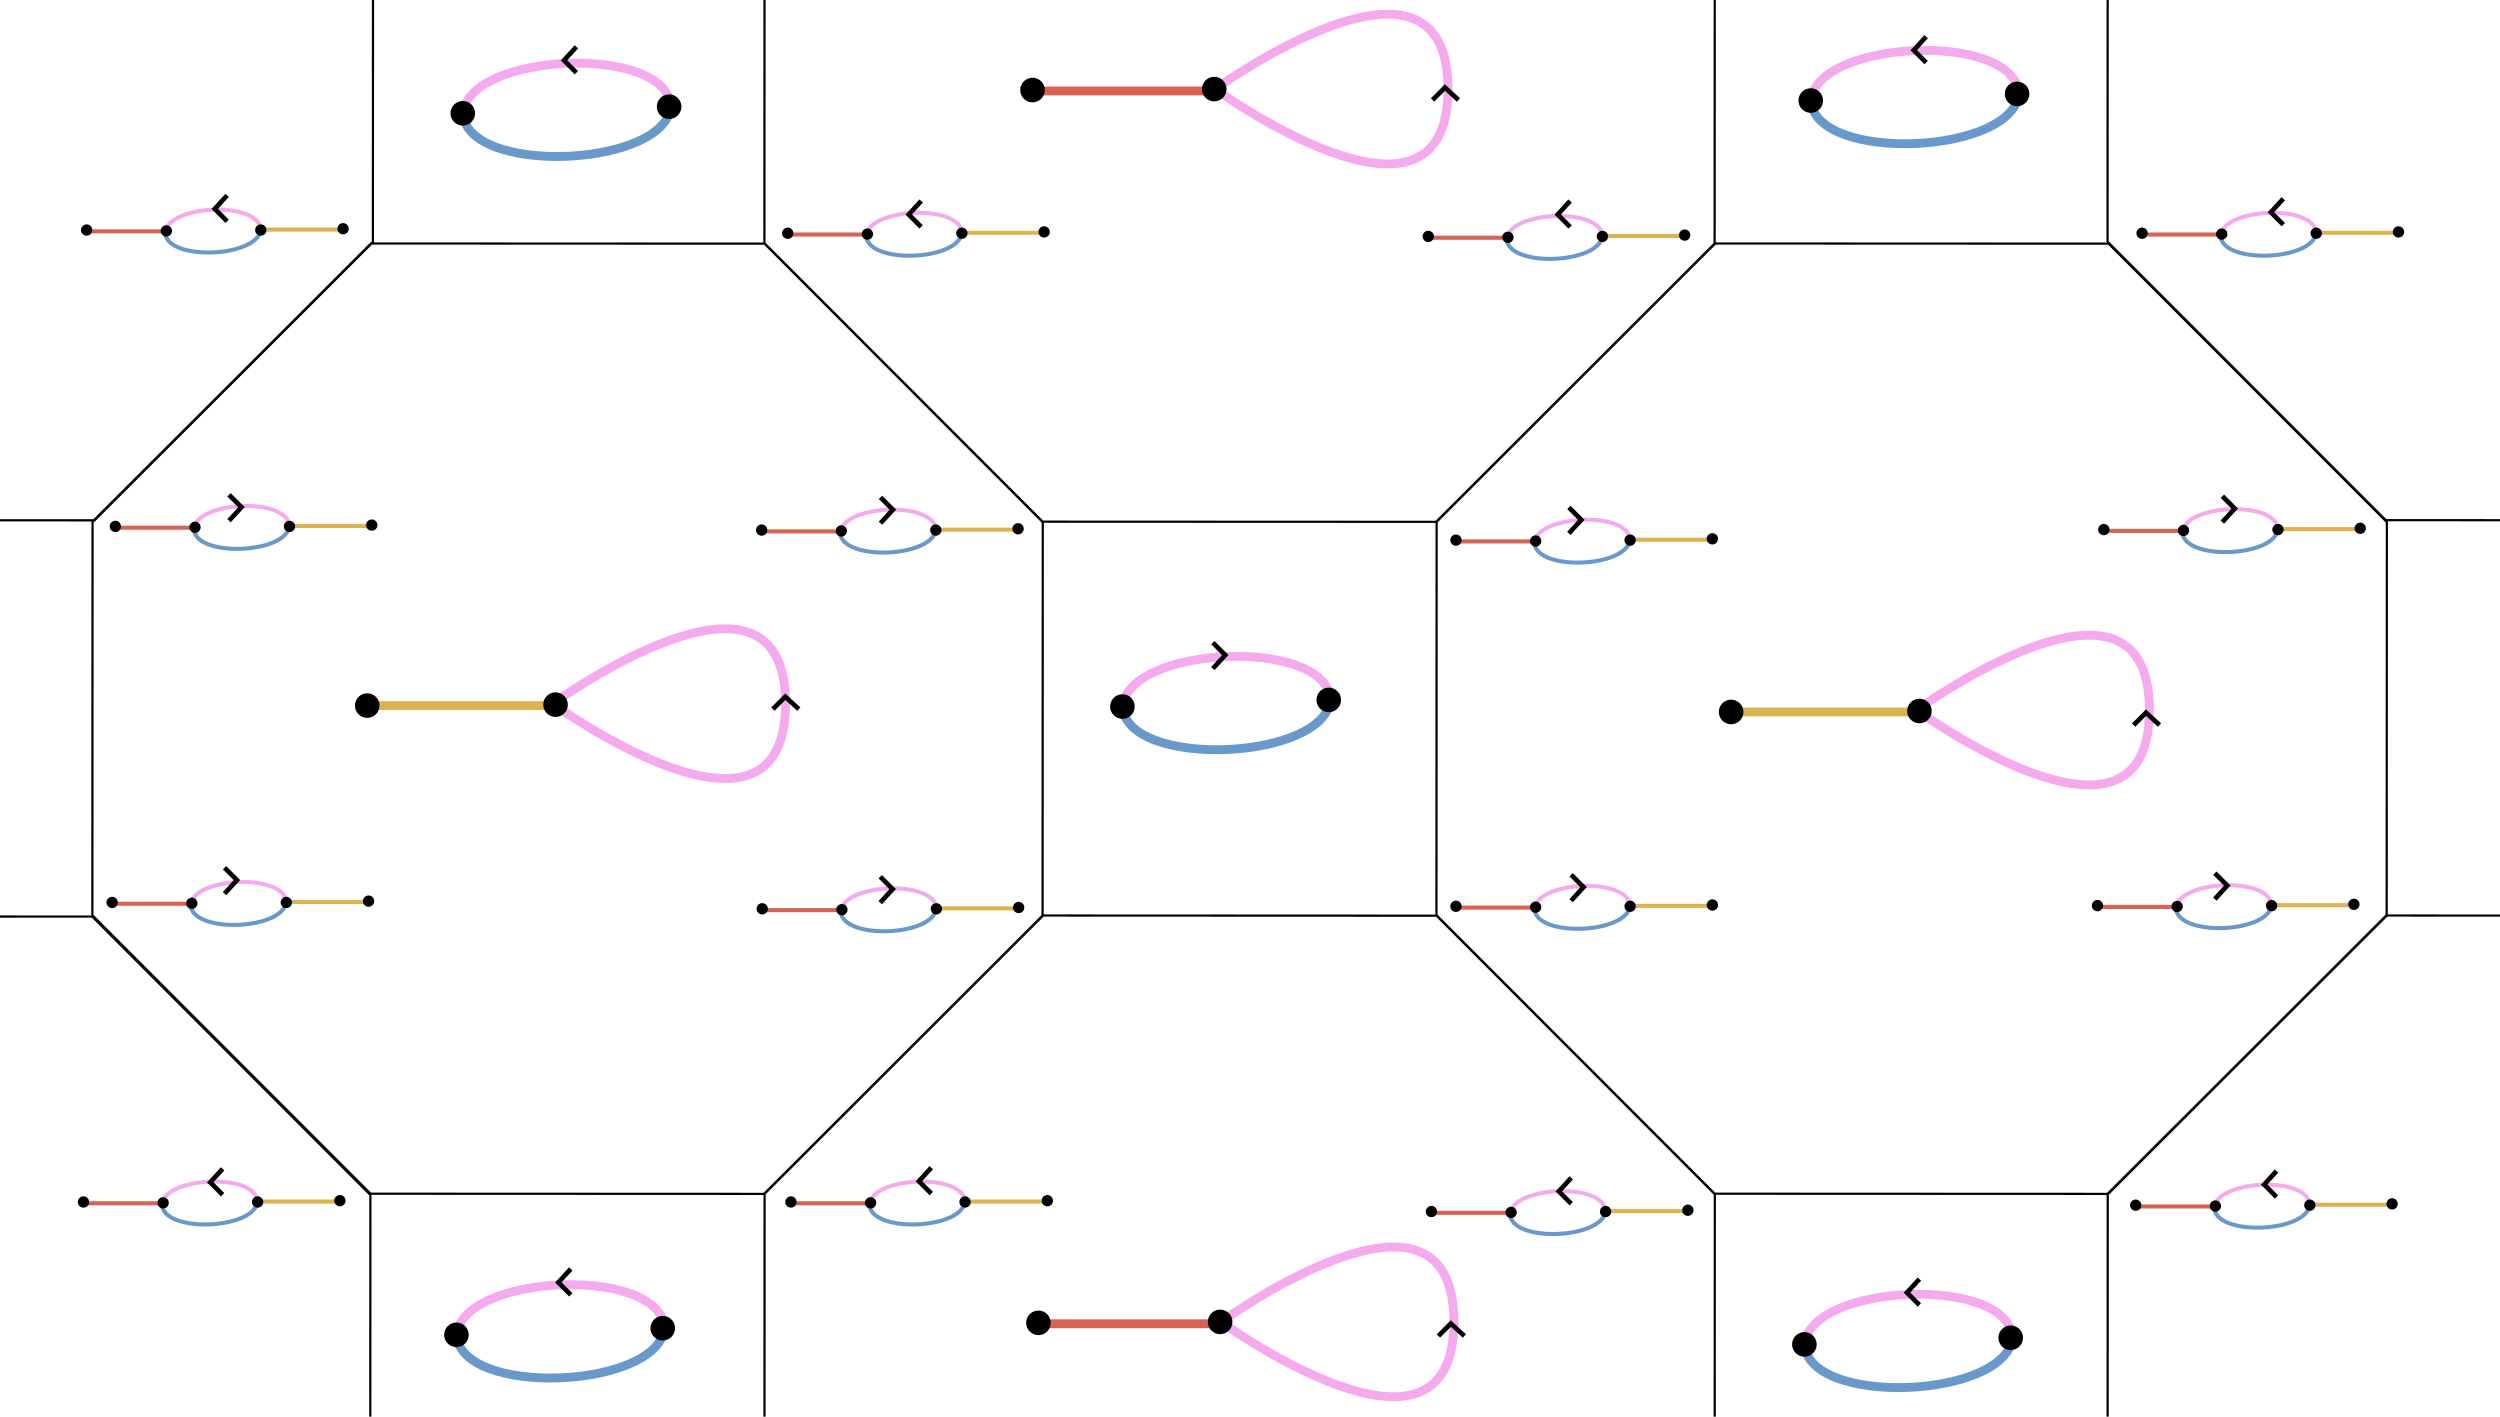 <?xml version="1.0" encoding="UTF-8" standalone="no"?>
<!-- Created with Inkscape (http://www.inkscape.org/) -->

<svg
   width="300mm"
   height="170mm"
   viewBox="0 0 300 170"
   version="1.1"
   id="svg1412"
   inkscape:version="1.2.1 (9c6d41e, 2022-07-14)"
   sodipodi:docname="cat0abz-main.svg"
   xmlns:inkscape="http://www.inkscape.org/namespaces/inkscape"
   xmlns:sodipodi="http://sodipodi.sourceforge.net/DTD/sodipodi-0.dtd"
   xmlns="http://www.w3.org/2000/svg"
   xmlns:svg="http://www.w3.org/2000/svg">
  <sodipodi:namedview
     id="namedview1414"
     pagecolor="#ffffff"
     bordercolor="#000000"
     borderopacity="0.25"
     inkscape:showpageshadow="2"
     inkscape:pageopacity="0.0"
     inkscape:pagecheckerboard="0"
     inkscape:deskcolor="#d1d1d1"
     inkscape:document-units="mm"
     showgrid="false"
     inkscape:zoom="0.97849025"
     inkscape:cx="816.0531"
     inkscape:cy="215.12734"
     inkscape:window-width="1512"
     inkscape:window-height="945"
     inkscape:window-x="222"
     inkscape:window-y="44"
     inkscape:window-maximized="0"
     inkscape:current-layer="layer1" />
  <defs
     id="defs1409" />
  <g
     inkscape:label="Layer 1"
     inkscape:groupmode="layer"
     id="layer1">
    <g
       id="g1492"
       transform="rotate(-90,97.903,95.218)">
      <path
         sodipodi:type="star"
         style="fill:none;stroke:#000000;stroke-width:0.265"
         id="path1468"
         inkscape:flatsided="true"
         sodipodi:sides="8"
         sodipodi:cx="41.132282"
         sodipodi:cy="57.973846"
         sodipodi:r1="61.71096"
         sodipodi:r2="57.013493"
         sodipodi:arg1="0.39317626"
         sodipodi:arg2="0.78587535"
         inkscape:rounded="0"
         inkscape:randomized="0"
         d="M 98.135,81.617 64.721,114.999 17.489,114.976 -15.892,81.562 -15.87,34.331 17.544,0.949 64.775,0.972 98.157,34.385 Z"
         transform="translate(65.747,7.449)" />
      <path
         sodipodi:type="star"
         style="fill:none;stroke:#000000;stroke-width:0.265"
         id="path1470"
         inkscape:flatsided="true"
         sodipodi:sides="8"
         sodipodi:cx="41.132282"
         sodipodi:cy="57.973846"
         sodipodi:r1="61.71096"
         sodipodi:r2="57.013493"
         sodipodi:arg1="0.39317626"
         sodipodi:arg2="0.78587535"
         inkscape:rounded="0"
         inkscape:randomized="0"
         d="M 98.135,81.617 64.721,114.999 17.489,114.976 -15.892,81.562 -15.87,34.331 17.544,0.949 64.775,0.972 98.157,34.385 Z"
         transform="translate(-14.898,88.094)" />
      <path
         sodipodi:type="star"
         style="fill:none;stroke:#000000;stroke-width:0.265"
         id="path1472"
         inkscape:flatsided="true"
         sodipodi:sides="8"
         sodipodi:cx="41.132282"
         sodipodi:cy="57.973846"
         sodipodi:r1="61.71096"
         sodipodi:r2="57.013493"
         sodipodi:arg1="0.39317626"
         sodipodi:arg2="0.78587535"
         inkscape:rounded="0"
         inkscape:randomized="0"
         d="M 98.135,81.617 64.721,114.999 17.489,114.976 -15.892,81.562 -15.87,34.331 17.544,0.949 64.775,0.972 98.157,34.385 Z"
         transform="translate(146.392,88.094)" />
      <path
         sodipodi:type="star"
         style="fill:none;stroke:#000000;stroke-width:0.265"
         id="path1474"
         inkscape:flatsided="true"
         sodipodi:sides="8"
         sodipodi:cx="41.132282"
         sodipodi:cy="57.973846"
         sodipodi:r1="61.71096"
         sodipodi:r2="57.013493"
         sodipodi:arg1="0.39317626"
         sodipodi:arg2="0.78587535"
         inkscape:rounded="0"
         inkscape:randomized="0"
         d="M 98.135,81.617 64.721,114.999 17.489,114.976 -15.892,81.562 -15.87,34.331 17.544,0.949 64.775,0.972 98.157,34.385 Z"
         transform="translate(65.747,168.74)" />
      <path
         sodipodi:type="star"
         style="fill:none;stroke:#000000;stroke-width:0.265"
         id="path1476"
         inkscape:flatsided="true"
         sodipodi:sides="8"
         sodipodi:cx="41.132282"
         sodipodi:cy="57.973846"
         sodipodi:r1="61.71096"
         sodipodi:r2="57.013493"
         sodipodi:arg1="0.39317626"
         sodipodi:arg2="0.78587535"
         inkscape:rounded="0"
         inkscape:randomized="0"
         d="M 98.135,81.617 64.721,114.999 17.489,114.976 -15.892,81.562 -15.87,34.331 17.544,0.949 64.775,0.972 98.157,34.385 Z"
         transform="translate(-14.898,249.271)" />
      <path
         sodipodi:type="star"
         style="fill:none;stroke:#000000;stroke-width:0.265"
         id="path1478"
         inkscape:flatsided="true"
         sodipodi:sides="8"
         sodipodi:cx="41.132282"
         sodipodi:cy="57.973846"
         sodipodi:r1="61.71096"
         sodipodi:r2="57.013493"
         sodipodi:arg1="0.39317626"
         sodipodi:arg2="0.78587535"
         inkscape:rounded="0"
         inkscape:randomized="0"
         d="M 98.135,81.617 64.721,114.999 17.489,114.976 -15.892,81.562 -15.87,34.331 17.544,0.949 64.775,0.972 98.157,34.385 Z"
         transform="translate(146.572,249.271)" />
      <path
         sodipodi:type="star"
         style="fill:none;stroke:#000000;stroke-width:0.265"
         id="path1480"
         inkscape:flatsided="true"
         sodipodi:sides="8"
         sodipodi:cx="41.132282"
         sodipodi:cy="57.973846"
         sodipodi:r1="61.71096"
         sodipodi:r2="57.013493"
         sodipodi:arg1="0.39317626"
         sodipodi:arg2="0.78587535"
         inkscape:rounded="0"
         inkscape:randomized="0"
         d="M 98.135,81.617 64.721,114.999 17.489,114.976 -15.892,81.562 -15.87,34.331 17.544,0.949 64.775,0.972 98.157,34.385 Z"
         transform="translate(-15.003,-73.236)" />
      <path
         sodipodi:type="star"
         style="fill:none;stroke:#000000;stroke-width:0.265"
         id="path1482"
         inkscape:flatsided="true"
         sodipodi:sides="8"
         sodipodi:cx="41.132282"
         sodipodi:cy="57.973846"
         sodipodi:r1="61.71096"
         sodipodi:r2="57.013493"
         sodipodi:arg1="0.39317626"
         sodipodi:arg2="0.78587535"
         inkscape:rounded="0"
         inkscape:randomized="0"
         d="M 98.135,81.617 64.721,114.999 17.489,114.976 -15.892,81.562 -15.87,34.331 17.544,0.949 64.775,0.972 98.157,34.385 Z"
         transform="translate(146.572,-72.915)" />
    </g>
    <g
       id="g3058"
       transform="translate(0,-14.817)">
      <path
         style="fill:#000000;stroke:#ddb251;stroke-width:1.065;stroke-dasharray:none;stroke-opacity:1"
         d="M 44.746,99.487 H 66.324"
         id="path1500" />
      <path
         style="fill:none;stroke:#f5aaed;stroke-width:1.065;stroke-dasharray:none;stroke-opacity:1"
         d="m 66.324,99.259 c 0,0 27.938,-20.215 27.938,0 0,20.215 -27.938,0 -27.938,0 z"
         id="path2306" />
      <circle
         style="fill:#000000;stroke:none;stroke-width:1.065;stroke-dasharray:none;stroke-opacity:1"
         id="path2754"
         cx="66.665"
         cy="99.373"
         r="1.476" />
      <circle
         style="fill:#000000;stroke:none;stroke-width:1.065;stroke-dasharray:none;stroke-opacity:1"
         id="circle2756"
         cx="44.065"
         cy="99.487"
         r="1.476" />
    </g>
    <g
       id="g3090"
       transform="translate(0,-14.817)">
      <path
         style="fill:none;stroke:#f5aaed;stroke-width:1.065;stroke-dasharray:none;stroke-opacity:1"
         d="m 134.693,99.941 c 0,-7.723 24.985,-8.858 24.985,-0.909"
         id="path2690" />
      <path
         style="fill:none;stroke:#6899ca;stroke-width:1.065;stroke-dasharray:none;stroke-opacity:1"
         d="m 159.678,98.429 c 0,7.723 -24.985,8.858 -24.985,0.909"
         id="path2692" />
      <circle
         style="fill:#000000;stroke:none;stroke-width:1.065;stroke-dasharray:none;stroke-opacity:1"
         id="circle2758"
         cx="134.693"
         cy="99.6"
         r="1.476" />
      <circle
         style="fill:#000000;stroke:none;stroke-width:1.065;stroke-dasharray:none;stroke-opacity:1"
         id="circle2760"
         cx="159.451"
         cy="98.805"
         r="1.476" />
    </g>
    <g
       id="g2782"
       transform="matrix(0.46,0,0,0.46,43.441,33.049)">
      <path
         style="fill:none;stroke:#f5aaed;stroke-width:1.065;stroke-dasharray:none;stroke-opacity:1"
         d="m 124.699,67.46 c 0,-7.723 24.985,-8.858 24.985,-0.909"
         id="path2694" />
      <path
         style="fill:none;stroke:#6899ca;stroke-width:1.065;stroke-dasharray:none;stroke-opacity:1"
         d="m 149.684,65.948 c 0,7.723 -24.985,8.858 -24.985,0.909"
         id="path2696" />
      <path
         style="fill:#000000;stroke:#d96255;stroke-width:1.065;stroke-dasharray:none;stroke-opacity:1"
         d="m 103.575,66.779 h 21.578"
         id="path2698" />
      <path
         style="fill:#000000;stroke:#ddb251;stroke-width:1.065;stroke-dasharray:none;stroke-opacity:1"
         d="m 149.23,66.324 h 21.578"
         id="path2700" />
      <circle
         style="fill:#000000;stroke:none;stroke-width:1.065;stroke-dasharray:none;stroke-opacity:1"
         id="circle2762"
         cx="149.684"
         cy="66.438"
         r="1.476" />
      <circle
         style="fill:#000000;stroke:none;stroke-width:1.065;stroke-dasharray:none;stroke-opacity:1"
         id="circle2764"
         cx="125.04"
         cy="66.665"
         r="1.476" />
      <circle
         style="fill:#000000;stroke:none;stroke-width:1.065;stroke-dasharray:none;stroke-opacity:1"
         id="circle2766"
         cx="171.149"
         cy="66.097"
         r="1.476" />
      <circle
         style="fill:#000000;stroke:none;stroke-width:1.065;stroke-dasharray:none;stroke-opacity:1"
         id="circle2768"
         cx="104.256"
         cy="66.438"
         r="1.476" />
    </g>
    <g
       id="g3074"
       transform="translate(0,-9.525)">
      <path
         style="fill:#000000;stroke:#d96255;stroke-width:1.065;stroke-dasharray:none;stroke-opacity:1"
         d="M 124.245,20.442 H 145.823"
         id="path2632" />
      <path
         style="fill:none;stroke:#f5aaed;stroke-width:1.065;stroke-dasharray:none;stroke-opacity:1"
         d="m 145.823,20.215 c 0,0 27.938,-20.215 27.938,0 0,20.215 -27.938,0 -27.938,0 z"
         id="path2634" />
      <circle
         style="fill:#000000;stroke:none;stroke-width:1.065;stroke-dasharray:none;stroke-opacity:1"
         id="circle2770"
         cx="145.709"
         cy="20.215"
         r="1.476" />
      <circle
         style="fill:#000000;stroke:none;stroke-width:1.065;stroke-dasharray:none;stroke-opacity:1"
         id="circle2772"
         cx="123.904"
         cy="20.329"
         r="1.476" />
    </g>
    <g
       id="g2800"
       transform="matrix(0.46,0,0,0.46,126.757,34.254)">
      <path
         style="fill:none;stroke:#f5aaed;stroke-width:1.065;stroke-dasharray:none;stroke-opacity:1"
         d="m 124.699,67.46 c 0,-7.723 24.985,-8.858 24.985,-0.909"
         id="path2784" />
      <path
         style="fill:none;stroke:#6899ca;stroke-width:1.065;stroke-dasharray:none;stroke-opacity:1"
         d="m 149.684,65.948 c 0,7.723 -24.985,8.858 -24.985,0.909"
         id="path2786" />
      <path
         style="fill:#000000;stroke:#d96255;stroke-width:1.065;stroke-dasharray:none;stroke-opacity:1"
         d="m 103.575,66.779 h 21.578"
         id="path2788" />
      <path
         style="fill:#000000;stroke:#ddb251;stroke-width:1.065;stroke-dasharray:none;stroke-opacity:1"
         d="m 149.23,66.324 h 21.578"
         id="path2790" />
      <circle
         style="fill:#000000;stroke:none;stroke-width:1.065;stroke-dasharray:none;stroke-opacity:1"
         id="circle2792"
         cx="149.684"
         cy="66.438"
         r="1.476" />
      <circle
         style="fill:#000000;stroke:none;stroke-width:1.065;stroke-dasharray:none;stroke-opacity:1"
         id="circle2794"
         cx="125.04"
         cy="66.665"
         r="1.476" />
      <circle
         style="fill:#000000;stroke:none;stroke-width:1.065;stroke-dasharray:none;stroke-opacity:1"
         id="circle2796"
         cx="171.149"
         cy="66.097"
         r="1.476" />
      <circle
         style="fill:#000000;stroke:none;stroke-width:1.065;stroke-dasharray:none;stroke-opacity:1"
         id="circle2798"
         cx="104.256"
         cy="66.438"
         r="1.476" />
    </g>
    <g
       id="g2818"
       transform="matrix(0.46,0,0,0.46,126.757,78.194)">
      <path
         style="fill:none;stroke:#f5aaed;stroke-width:1.065;stroke-dasharray:none;stroke-opacity:1"
         d="m 124.699,67.46 c 0,-7.723 24.985,-8.858 24.985,-0.909"
         id="path2802" />
      <path
         style="fill:none;stroke:#6899ca;stroke-width:1.065;stroke-dasharray:none;stroke-opacity:1"
         d="m 149.684,65.948 c 0,7.723 -24.985,8.858 -24.985,0.909"
         id="path2804" />
      <path
         style="fill:#000000;stroke:#d96255;stroke-width:1.065;stroke-dasharray:none;stroke-opacity:1"
         d="m 103.575,66.779 h 21.578"
         id="path2806" />
      <path
         style="fill:#000000;stroke:#ddb251;stroke-width:1.065;stroke-dasharray:none;stroke-opacity:1"
         d="m 149.23,66.324 h 21.578"
         id="path2808" />
      <circle
         style="fill:#000000;stroke:none;stroke-width:1.065;stroke-dasharray:none;stroke-opacity:1"
         id="circle2810"
         cx="149.684"
         cy="66.438"
         r="1.476" />
      <circle
         style="fill:#000000;stroke:none;stroke-width:1.065;stroke-dasharray:none;stroke-opacity:1"
         id="circle2812"
         cx="125.04"
         cy="66.665"
         r="1.476" />
      <circle
         style="fill:#000000;stroke:none;stroke-width:1.065;stroke-dasharray:none;stroke-opacity:1"
         id="circle2814"
         cx="171.149"
         cy="66.097"
         r="1.476" />
      <circle
         style="fill:#000000;stroke:none;stroke-width:1.065;stroke-dasharray:none;stroke-opacity:1"
         id="circle2816"
         cx="104.256"
         cy="66.438"
         r="1.476" />
    </g>
    <g
       id="g2836"
       transform="matrix(0.46,0,0,0.46,43.511,78.496)">
      <path
         style="fill:none;stroke:#f5aaed;stroke-width:1.065;stroke-dasharray:none;stroke-opacity:1"
         d="m 124.699,67.46 c 0,-7.723 24.985,-8.858 24.985,-0.909"
         id="path2820" />
      <path
         style="fill:none;stroke:#6899ca;stroke-width:1.065;stroke-dasharray:none;stroke-opacity:1"
         d="m 149.684,65.948 c 0,7.723 -24.985,8.858 -24.985,0.909"
         id="path2822" />
      <path
         style="fill:#000000;stroke:#d96255;stroke-width:1.065;stroke-dasharray:none;stroke-opacity:1"
         d="m 103.575,66.779 h 21.578"
         id="path2824" />
      <path
         style="fill:#000000;stroke:#ddb251;stroke-width:1.065;stroke-dasharray:none;stroke-opacity:1"
         d="m 149.23,66.324 h 21.578"
         id="path2826" />
      <circle
         style="fill:#000000;stroke:none;stroke-width:1.065;stroke-dasharray:none;stroke-opacity:1"
         id="circle2828"
         cx="149.684"
         cy="66.438"
         r="1.476" />
      <circle
         style="fill:#000000;stroke:none;stroke-width:1.065;stroke-dasharray:none;stroke-opacity:1"
         id="circle2830"
         cx="125.04"
         cy="66.665"
         r="1.476" />
      <circle
         style="fill:#000000;stroke:none;stroke-width:1.065;stroke-dasharray:none;stroke-opacity:1"
         id="circle2832"
         cx="171.149"
         cy="66.097"
         r="1.476" />
      <circle
         style="fill:#000000;stroke:none;stroke-width:1.065;stroke-dasharray:none;stroke-opacity:1"
         id="circle2834"
         cx="104.256"
         cy="66.438"
         r="1.476" />
    </g>
    <g
       id="g2854"
       transform="matrix(0.46,0,0,0.46,46.952,113.677)">
      <path
         style="fill:none;stroke:#f5aaed;stroke-width:1.065;stroke-dasharray:none;stroke-opacity:1"
         d="m 124.699,67.46 c 0,-7.723 24.985,-8.858 24.985,-0.909"
         id="path2838" />
      <path
         style="fill:none;stroke:#6899ca;stroke-width:1.065;stroke-dasharray:none;stroke-opacity:1"
         d="m 149.684,65.948 c 0,7.723 -24.985,8.858 -24.985,0.909"
         id="path2840" />
      <path
         style="fill:#000000;stroke:#d96255;stroke-width:1.065;stroke-dasharray:none;stroke-opacity:1"
         d="m 103.575,66.779 h 21.578"
         id="path2842" />
      <path
         style="fill:#000000;stroke:#ddb251;stroke-width:1.065;stroke-dasharray:none;stroke-opacity:1"
         d="m 149.23,66.324 h 21.578"
         id="path2844" />
      <circle
         style="fill:#000000;stroke:none;stroke-width:1.065;stroke-dasharray:none;stroke-opacity:1"
         id="circle2846"
         cx="149.684"
         cy="66.438"
         r="1.476" />
      <circle
         style="fill:#000000;stroke:none;stroke-width:1.065;stroke-dasharray:none;stroke-opacity:1"
         id="circle2848"
         cx="125.04"
         cy="66.665"
         r="1.476" />
      <circle
         style="fill:#000000;stroke:none;stroke-width:1.065;stroke-dasharray:none;stroke-opacity:1"
         id="circle2850"
         cx="171.149"
         cy="66.097"
         r="1.476" />
      <circle
         style="fill:#000000;stroke:none;stroke-width:1.065;stroke-dasharray:none;stroke-opacity:1"
         id="circle2852"
         cx="104.256"
         cy="66.438"
         r="1.476" />
    </g>
    <g
       id="g2872"
       transform="matrix(0.46,0,0,0.46,-37.941,113.677)">
      <path
         style="fill:none;stroke:#f5aaed;stroke-width:1.065;stroke-dasharray:none;stroke-opacity:1"
         d="m 124.699,67.46 c 0,-7.723 24.985,-8.858 24.985,-0.909"
         id="path2856" />
      <path
         style="fill:none;stroke:#6899ca;stroke-width:1.065;stroke-dasharray:none;stroke-opacity:1"
         d="m 149.684,65.948 c 0,7.723 -24.985,8.858 -24.985,0.909"
         id="path2858" />
      <path
         style="fill:#000000;stroke:#d96255;stroke-width:1.065;stroke-dasharray:none;stroke-opacity:1"
         d="m 103.575,66.779 h 21.578"
         id="path2860" />
      <path
         style="fill:#000000;stroke:#ddb251;stroke-width:1.065;stroke-dasharray:none;stroke-opacity:1"
         d="m 149.23,66.324 h 21.578"
         id="path2862" />
      <circle
         style="fill:#000000;stroke:none;stroke-width:1.065;stroke-dasharray:none;stroke-opacity:1"
         id="circle2864"
         cx="149.684"
         cy="66.438"
         r="1.476" />
      <circle
         style="fill:#000000;stroke:none;stroke-width:1.065;stroke-dasharray:none;stroke-opacity:1"
         id="circle2866"
         cx="125.04"
         cy="66.665"
         r="1.476" />
      <circle
         style="fill:#000000;stroke:none;stroke-width:1.065;stroke-dasharray:none;stroke-opacity:1"
         id="circle2868"
         cx="171.149"
         cy="66.097"
         r="1.476" />
      <circle
         style="fill:#000000;stroke:none;stroke-width:1.065;stroke-dasharray:none;stroke-opacity:1"
         id="circle2870"
         cx="104.256"
         cy="66.438"
         r="1.476" />
    </g>
    <g
       id="g2890"
       transform="matrix(0.46,0,0,0.46,123.815,114.824)">
      <path
         style="fill:none;stroke:#f5aaed;stroke-width:1.065;stroke-dasharray:none;stroke-opacity:1"
         d="m 124.699,67.46 c 0,-7.723 24.985,-8.858 24.985,-0.909"
         id="path2874" />
      <path
         style="fill:none;stroke:#6899ca;stroke-width:1.065;stroke-dasharray:none;stroke-opacity:1"
         d="m 149.684,65.948 c 0,7.723 -24.985,8.858 -24.985,0.909"
         id="path2876" />
      <path
         style="fill:#000000;stroke:#d96255;stroke-width:1.065;stroke-dasharray:none;stroke-opacity:1"
         d="m 103.575,66.779 h 21.578"
         id="path2878" />
      <path
         style="fill:#000000;stroke:#ddb251;stroke-width:1.065;stroke-dasharray:none;stroke-opacity:1"
         d="m 149.23,66.324 h 21.578"
         id="path2880" />
      <circle
         style="fill:#000000;stroke:none;stroke-width:1.065;stroke-dasharray:none;stroke-opacity:1"
         id="circle2882"
         cx="149.684"
         cy="66.438"
         r="1.476" />
      <circle
         style="fill:#000000;stroke:none;stroke-width:1.065;stroke-dasharray:none;stroke-opacity:1"
         id="circle2884"
         cx="125.04"
         cy="66.665"
         r="1.476" />
      <circle
         style="fill:#000000;stroke:none;stroke-width:1.065;stroke-dasharray:none;stroke-opacity:1"
         id="circle2886"
         cx="171.149"
         cy="66.097"
         r="1.476" />
      <circle
         style="fill:#000000;stroke:none;stroke-width:1.065;stroke-dasharray:none;stroke-opacity:1"
         id="circle2888"
         cx="104.256"
         cy="66.438"
         r="1.476" />
    </g>
    <g
       id="g2908"
       transform="matrix(0.46,0,0,0.46,208.326,114.059)">
      <path
         style="fill:none;stroke:#f5aaed;stroke-width:1.065;stroke-dasharray:none;stroke-opacity:1"
         d="m 124.699,67.46 c 0,-7.723 24.985,-8.858 24.985,-0.909"
         id="path2892" />
      <path
         style="fill:none;stroke:#6899ca;stroke-width:1.065;stroke-dasharray:none;stroke-opacity:1"
         d="m 149.684,65.948 c 0,7.723 -24.985,8.858 -24.985,0.909"
         id="path2894" />
      <path
         style="fill:#000000;stroke:#d96255;stroke-width:1.065;stroke-dasharray:none;stroke-opacity:1"
         d="m 103.575,66.779 h 21.578"
         id="path2896" />
      <path
         style="fill:#000000;stroke:#ddb251;stroke-width:1.065;stroke-dasharray:none;stroke-opacity:1"
         d="m 149.23,66.324 h 21.578"
         id="path2898" />
      <circle
         style="fill:#000000;stroke:none;stroke-width:1.065;stroke-dasharray:none;stroke-opacity:1"
         id="circle2900"
         cx="149.684"
         cy="66.438"
         r="1.476" />
      <circle
         style="fill:#000000;stroke:none;stroke-width:1.065;stroke-dasharray:none;stroke-opacity:1"
         id="circle2902"
         cx="125.04"
         cy="66.665"
         r="1.476" />
      <circle
         style="fill:#000000;stroke:none;stroke-width:1.065;stroke-dasharray:none;stroke-opacity:1"
         id="circle2904"
         cx="171.149"
         cy="66.097"
         r="1.476" />
      <circle
         style="fill:#000000;stroke:none;stroke-width:1.065;stroke-dasharray:none;stroke-opacity:1"
         id="circle2906"
         cx="104.256"
         cy="66.438"
         r="1.476" />
    </g>
    <g
       id="g2926"
       transform="matrix(0.46,0,0,0.46,203.737,78.113)">
      <path
         style="fill:none;stroke:#f5aaed;stroke-width:1.065;stroke-dasharray:none;stroke-opacity:1"
         d="m 124.699,67.46 c 0,-7.723 24.985,-8.858 24.985,-0.909"
         id="path2910" />
      <path
         style="fill:none;stroke:#6899ca;stroke-width:1.065;stroke-dasharray:none;stroke-opacity:1"
         d="m 149.684,65.948 c 0,7.723 -24.985,8.858 -24.985,0.909"
         id="path2912" />
      <path
         style="fill:#000000;stroke:#d96255;stroke-width:1.065;stroke-dasharray:none;stroke-opacity:1"
         d="m 103.575,66.779 h 21.578"
         id="path2914" />
      <path
         style="fill:#000000;stroke:#ddb251;stroke-width:1.065;stroke-dasharray:none;stroke-opacity:1"
         d="m 149.23,66.324 h 21.578"
         id="path2916" />
      <circle
         style="fill:#000000;stroke:none;stroke-width:1.065;stroke-dasharray:none;stroke-opacity:1"
         id="circle2918"
         cx="149.684"
         cy="66.438"
         r="1.476" />
      <circle
         style="fill:#000000;stroke:none;stroke-width:1.065;stroke-dasharray:none;stroke-opacity:1"
         id="circle2920"
         cx="125.04"
         cy="66.665"
         r="1.476" />
      <circle
         style="fill:#000000;stroke:none;stroke-width:1.065;stroke-dasharray:none;stroke-opacity:1"
         id="circle2922"
         cx="171.149"
         cy="66.097"
         r="1.476" />
      <circle
         style="fill:#000000;stroke:none;stroke-width:1.065;stroke-dasharray:none;stroke-opacity:1"
         id="circle2924"
         cx="104.256"
         cy="66.438"
         r="1.476" />
    </g>
    <g
       id="g2944"
       transform="matrix(0.46,0,0,0.46,204.502,32.99)">
      <path
         style="fill:none;stroke:#f5aaed;stroke-width:1.065;stroke-dasharray:none;stroke-opacity:1"
         d="m 124.699,67.46 c 0,-7.723 24.985,-8.858 24.985,-0.909"
         id="path2928" />
      <path
         style="fill:none;stroke:#6899ca;stroke-width:1.065;stroke-dasharray:none;stroke-opacity:1"
         d="m 149.684,65.948 c 0,7.723 -24.985,8.858 -24.985,0.909"
         id="path2930" />
      <path
         style="fill:#000000;stroke:#d96255;stroke-width:1.065;stroke-dasharray:none;stroke-opacity:1"
         d="m 103.575,66.779 h 21.578"
         id="path2932" />
      <path
         style="fill:#000000;stroke:#ddb251;stroke-width:1.065;stroke-dasharray:none;stroke-opacity:1"
         d="m 149.23,66.324 h 21.578"
         id="path2934" />
      <circle
         style="fill:#000000;stroke:none;stroke-width:1.065;stroke-dasharray:none;stroke-opacity:1"
         id="circle2936"
         cx="149.684"
         cy="66.438"
         r="1.476" />
      <circle
         style="fill:#000000;stroke:none;stroke-width:1.065;stroke-dasharray:none;stroke-opacity:1"
         id="circle2938"
         cx="125.04"
         cy="66.665"
         r="1.476" />
      <circle
         style="fill:#000000;stroke:none;stroke-width:1.065;stroke-dasharray:none;stroke-opacity:1"
         id="circle2940"
         cx="171.149"
         cy="66.097"
         r="1.476" />
      <circle
         style="fill:#000000;stroke:none;stroke-width:1.065;stroke-dasharray:none;stroke-opacity:1"
         id="circle2942"
         cx="104.256"
         cy="66.438"
         r="1.476" />
    </g>
    <g
       id="g2962"
       transform="matrix(0.46,0,0,0.46,209.091,-2.574)">
      <path
         style="fill:none;stroke:#f5aaed;stroke-width:1.065;stroke-dasharray:none;stroke-opacity:1"
         d="m 124.699,67.46 c 0,-7.723 24.985,-8.858 24.985,-0.909"
         id="path2946" />
      <path
         style="fill:none;stroke:#6899ca;stroke-width:1.065;stroke-dasharray:none;stroke-opacity:1"
         d="m 149.684,65.948 c 0,7.723 -24.985,8.858 -24.985,0.909"
         id="path2948" />
      <path
         style="fill:#000000;stroke:#d96255;stroke-width:1.065;stroke-dasharray:none;stroke-opacity:1"
         d="m 103.575,66.779 h 21.578"
         id="path2950" />
      <path
         style="fill:#000000;stroke:#ddb251;stroke-width:1.065;stroke-dasharray:none;stroke-opacity:1"
         d="m 149.23,66.324 h 21.578"
         id="path2952" />
      <circle
         style="fill:#000000;stroke:none;stroke-width:1.065;stroke-dasharray:none;stroke-opacity:1"
         id="circle2954"
         cx="149.684"
         cy="66.438"
         r="1.476" />
      <circle
         style="fill:#000000;stroke:none;stroke-width:1.065;stroke-dasharray:none;stroke-opacity:1"
         id="circle2956"
         cx="125.04"
         cy="66.665"
         r="1.476" />
      <circle
         style="fill:#000000;stroke:none;stroke-width:1.065;stroke-dasharray:none;stroke-opacity:1"
         id="circle2958"
         cx="171.149"
         cy="66.097"
         r="1.476" />
      <circle
         style="fill:#000000;stroke:none;stroke-width:1.065;stroke-dasharray:none;stroke-opacity:1"
         id="circle2960"
         cx="104.256"
         cy="66.438"
         r="1.476" />
    </g>
    <g
       id="g2980"
       transform="matrix(0.46,0,0,0.46,123.433,-2.191)">
      <path
         style="fill:none;stroke:#f5aaed;stroke-width:1.065;stroke-dasharray:none;stroke-opacity:1"
         d="m 124.699,67.46 c 0,-7.723 24.985,-8.858 24.985,-0.909"
         id="path2964" />
      <path
         style="fill:none;stroke:#6899ca;stroke-width:1.065;stroke-dasharray:none;stroke-opacity:1"
         d="m 149.684,65.948 c 0,7.723 -24.985,8.858 -24.985,0.909"
         id="path2966" />
      <path
         style="fill:#000000;stroke:#d96255;stroke-width:1.065;stroke-dasharray:none;stroke-opacity:1"
         d="m 103.575,66.779 h 21.578"
         id="path2968" />
      <path
         style="fill:#000000;stroke:#ddb251;stroke-width:1.065;stroke-dasharray:none;stroke-opacity:1"
         d="m 149.23,66.324 h 21.578"
         id="path2970" />
      <circle
         style="fill:#000000;stroke:none;stroke-width:1.065;stroke-dasharray:none;stroke-opacity:1"
         id="circle2972"
         cx="149.684"
         cy="66.438"
         r="1.476" />
      <circle
         style="fill:#000000;stroke:none;stroke-width:1.065;stroke-dasharray:none;stroke-opacity:1"
         id="circle2974"
         cx="125.04"
         cy="66.665"
         r="1.476" />
      <circle
         style="fill:#000000;stroke:none;stroke-width:1.065;stroke-dasharray:none;stroke-opacity:1"
         id="circle2976"
         cx="171.149"
         cy="66.097"
         r="1.476" />
      <circle
         style="fill:#000000;stroke:none;stroke-width:1.065;stroke-dasharray:none;stroke-opacity:1"
         id="circle2978"
         cx="104.256"
         cy="66.438"
         r="1.476" />
    </g>
    <g
       id="g2998"
       transform="matrix(0.46,0,0,0.46,46.57,-2.574)">
      <path
         style="fill:none;stroke:#f5aaed;stroke-width:1.065;stroke-dasharray:none;stroke-opacity:1"
         d="m 124.699,67.46 c 0,-7.723 24.985,-8.858 24.985,-0.909"
         id="path2982" />
      <path
         style="fill:none;stroke:#6899ca;stroke-width:1.065;stroke-dasharray:none;stroke-opacity:1"
         d="m 149.684,65.948 c 0,7.723 -24.985,8.858 -24.985,0.909"
         id="path2984" />
      <path
         style="fill:#000000;stroke:#d96255;stroke-width:1.065;stroke-dasharray:none;stroke-opacity:1"
         d="m 103.575,66.779 h 21.578"
         id="path2986" />
      <path
         style="fill:#000000;stroke:#ddb251;stroke-width:1.065;stroke-dasharray:none;stroke-opacity:1"
         d="m 149.23,66.324 h 21.578"
         id="path2988" />
      <circle
         style="fill:#000000;stroke:none;stroke-width:1.065;stroke-dasharray:none;stroke-opacity:1"
         id="circle2990"
         cx="149.684"
         cy="66.438"
         r="1.476" />
      <circle
         style="fill:#000000;stroke:none;stroke-width:1.065;stroke-dasharray:none;stroke-opacity:1"
         id="circle2992"
         cx="125.04"
         cy="66.665"
         r="1.476" />
      <circle
         style="fill:#000000;stroke:none;stroke-width:1.065;stroke-dasharray:none;stroke-opacity:1"
         id="circle2994"
         cx="171.149"
         cy="66.097"
         r="1.476" />
      <circle
         style="fill:#000000;stroke:none;stroke-width:1.065;stroke-dasharray:none;stroke-opacity:1"
         id="circle2996"
         cx="104.256"
         cy="66.438"
         r="1.476" />
    </g>
    <g
       id="g3016"
       transform="matrix(0.46,0,0,0.46,-37.559,-2.956)">
      <path
         style="fill:none;stroke:#f5aaed;stroke-width:1.065;stroke-dasharray:none;stroke-opacity:1"
         d="m 124.699,67.46 c 0,-7.723 24.985,-8.858 24.985,-0.909"
         id="path3000" />
      <path
         style="fill:none;stroke:#6899ca;stroke-width:1.065;stroke-dasharray:none;stroke-opacity:1"
         d="m 149.684,65.948 c 0,7.723 -24.985,8.858 -24.985,0.909"
         id="path3002" />
      <path
         style="fill:#000000;stroke:#d96255;stroke-width:1.065;stroke-dasharray:none;stroke-opacity:1"
         d="m 103.575,66.779 h 21.578"
         id="path3004" />
      <path
         style="fill:#000000;stroke:#ddb251;stroke-width:1.065;stroke-dasharray:none;stroke-opacity:1"
         d="m 149.23,66.324 h 21.578"
         id="path3006" />
      <circle
         style="fill:#000000;stroke:none;stroke-width:1.065;stroke-dasharray:none;stroke-opacity:1"
         id="circle3008"
         cx="149.684"
         cy="66.438"
         r="1.476" />
      <circle
         style="fill:#000000;stroke:none;stroke-width:1.065;stroke-dasharray:none;stroke-opacity:1"
         id="circle3010"
         cx="125.04"
         cy="66.665"
         r="1.476" />
      <circle
         style="fill:#000000;stroke:none;stroke-width:1.065;stroke-dasharray:none;stroke-opacity:1"
         id="circle3012"
         cx="171.149"
         cy="66.097"
         r="1.476" />
      <circle
         style="fill:#000000;stroke:none;stroke-width:1.065;stroke-dasharray:none;stroke-opacity:1"
         id="circle3014"
         cx="104.256"
         cy="66.438"
         r="1.476" />
    </g>
    <g
       id="g3034"
       transform="matrix(0.46,0,0,0.46,-34.117,32.607)">
      <path
         style="fill:none;stroke:#f5aaed;stroke-width:1.065;stroke-dasharray:none;stroke-opacity:1"
         d="m 124.699,67.46 c 0,-7.723 24.985,-8.858 24.985,-0.909"
         id="path3018" />
      <path
         style="fill:none;stroke:#6899ca;stroke-width:1.065;stroke-dasharray:none;stroke-opacity:1"
         d="m 149.684,65.948 c 0,7.723 -24.985,8.858 -24.985,0.909"
         id="path3020" />
      <path
         style="fill:#000000;stroke:#d96255;stroke-width:1.065;stroke-dasharray:none;stroke-opacity:1"
         d="m 103.575,66.779 h 21.578"
         id="path3022" />
      <path
         style="fill:#000000;stroke:#ddb251;stroke-width:1.065;stroke-dasharray:none;stroke-opacity:1"
         d="m 149.23,66.324 h 21.578"
         id="path3024" />
      <circle
         style="fill:#000000;stroke:none;stroke-width:1.065;stroke-dasharray:none;stroke-opacity:1"
         id="circle3026"
         cx="149.684"
         cy="66.438"
         r="1.476" />
      <circle
         style="fill:#000000;stroke:none;stroke-width:1.065;stroke-dasharray:none;stroke-opacity:1"
         id="circle3028"
         cx="125.04"
         cy="66.665"
         r="1.476" />
      <circle
         style="fill:#000000;stroke:none;stroke-width:1.065;stroke-dasharray:none;stroke-opacity:1"
         id="circle3030"
         cx="171.149"
         cy="66.097"
         r="1.476" />
      <circle
         style="fill:#000000;stroke:none;stroke-width:1.065;stroke-dasharray:none;stroke-opacity:1"
         id="circle3032"
         cx="104.256"
         cy="66.438"
         r="1.476" />
    </g>
    <g
       id="g3052"
       transform="matrix(0.46,0,0,0.46,-34.5,77.731)">
      <path
         style="fill:none;stroke:#f5aaed;stroke-width:1.065;stroke-dasharray:none;stroke-opacity:1"
         d="m 124.699,67.46 c 0,-7.723 24.985,-8.858 24.985,-0.909"
         id="path3036" />
      <path
         style="fill:none;stroke:#6899ca;stroke-width:1.065;stroke-dasharray:none;stroke-opacity:1"
         d="m 149.684,65.948 c 0,7.723 -24.985,8.858 -24.985,0.909"
         id="path3038" />
      <path
         style="fill:#000000;stroke:#d96255;stroke-width:1.065;stroke-dasharray:none;stroke-opacity:1"
         d="m 103.575,66.779 h 21.578"
         id="path3040" />
      <path
         style="fill:#000000;stroke:#ddb251;stroke-width:1.065;stroke-dasharray:none;stroke-opacity:1"
         d="m 149.23,66.324 h 21.578"
         id="path3042" />
      <circle
         style="fill:#000000;stroke:none;stroke-width:1.065;stroke-dasharray:none;stroke-opacity:1"
         id="circle3044"
         cx="149.684"
         cy="66.438"
         r="1.476" />
      <circle
         style="fill:#000000;stroke:none;stroke-width:1.065;stroke-dasharray:none;stroke-opacity:1"
         id="circle3046"
         cx="125.04"
         cy="66.665"
         r="1.476" />
      <circle
         style="fill:#000000;stroke:none;stroke-width:1.065;stroke-dasharray:none;stroke-opacity:1"
         id="circle3048"
         cx="171.149"
         cy="66.097"
         r="1.476" />
      <circle
         style="fill:#000000;stroke:none;stroke-width:1.065;stroke-dasharray:none;stroke-opacity:1"
         id="circle3050"
         cx="104.256"
         cy="66.438"
         r="1.476" />
    </g>
    <g
       id="g3068"
       transform="translate(163.668,-14.052)">
      <path
         style="fill:#000000;stroke:#ddb251;stroke-width:1.065;stroke-dasharray:none;stroke-opacity:1"
         d="M 44.746,99.487 H 66.324"
         id="path3060" />
      <path
         style="fill:none;stroke:#f5aaed;stroke-width:1.065;stroke-dasharray:none;stroke-opacity:1"
         d="m 66.324,99.259 c 0,0 27.938,-20.215 27.938,0 0,20.215 -27.938,0 -27.938,0 z"
         id="path3062" />
      <circle
         style="fill:#000000;stroke:none;stroke-width:1.065;stroke-dasharray:none;stroke-opacity:1"
         id="circle3064"
         cx="66.665"
         cy="99.373"
         r="1.476" />
      <circle
         style="fill:#000000;stroke:none;stroke-width:1.065;stroke-dasharray:none;stroke-opacity:1"
         id="circle3066"
         cx="44.065"
         cy="99.487"
         r="1.476" />
    </g>
    <g
       id="g3084"
       transform="translate(0.707,138.411)">
      <path
         style="fill:#000000;stroke:#d96255;stroke-width:1.065;stroke-dasharray:none;stroke-opacity:1"
         d="M 124.245,20.442 H 145.823"
         id="path3076" />
      <path
         style="fill:none;stroke:#f5aaed;stroke-width:1.065;stroke-dasharray:none;stroke-opacity:1"
         d="m 145.823,20.215 c 0,0 27.938,-20.215 27.938,0 0,20.215 -27.938,0 -27.938,0 z"
         id="path3078" />
      <circle
         style="fill:#000000;stroke:none;stroke-width:1.065;stroke-dasharray:none;stroke-opacity:1"
         id="circle3080"
         cx="145.709"
         cy="20.215"
         r="1.476" />
      <circle
         style="fill:#000000;stroke:none;stroke-width:1.065;stroke-dasharray:none;stroke-opacity:1"
         id="circle3082"
         cx="123.904"
         cy="20.329"
         r="1.476" />
    </g>
    <g
       id="g3100"
       transform="translate(-79.922,60.579)">
      <path
         style="fill:none;stroke:#f5aaed;stroke-width:1.065;stroke-dasharray:none;stroke-opacity:1"
         d="m 134.693,99.941 c 0,-7.723 24.985,-8.858 24.985,-0.909"
         id="path3092" />
      <path
         style="fill:none;stroke:#6899ca;stroke-width:1.065;stroke-dasharray:none;stroke-opacity:1"
         d="m 159.678,98.429 c 0,7.723 -24.985,8.858 -24.985,0.909"
         id="path3094" />
      <circle
         style="fill:#000000;stroke:none;stroke-width:1.065;stroke-dasharray:none;stroke-opacity:1"
         id="circle3096"
         cx="134.693"
         cy="99.6"
         r="1.476" />
      <circle
         style="fill:#000000;stroke:none;stroke-width:1.065;stroke-dasharray:none;stroke-opacity:1"
         id="circle3098"
         cx="159.451"
         cy="98.805"
         r="1.476" />
    </g>
    <g
       id="g3110"
       transform="translate(81.834,61.726)">
      <path
         style="fill:none;stroke:#f5aaed;stroke-width:1.065;stroke-dasharray:none;stroke-opacity:1"
         d="m 134.693,99.941 c 0,-7.723 24.985,-8.858 24.985,-0.909"
         id="path3102" />
      <path
         style="fill:none;stroke:#6899ca;stroke-width:1.065;stroke-dasharray:none;stroke-opacity:1"
         d="m 159.678,98.429 c 0,7.723 -24.985,8.858 -24.985,0.909"
         id="path3104" />
      <circle
         style="fill:#000000;stroke:none;stroke-width:1.065;stroke-dasharray:none;stroke-opacity:1"
         id="circle3106"
         cx="134.693"
         cy="99.6"
         r="1.476" />
      <circle
         style="fill:#000000;stroke:none;stroke-width:1.065;stroke-dasharray:none;stroke-opacity:1"
         id="circle3108"
         cx="159.451"
         cy="98.805"
         r="1.476" />
    </g>
    <g
       id="g3120"
       transform="translate(82.599,-87.535)">
      <path
         style="fill:none;stroke:#f5aaed;stroke-width:1.065;stroke-dasharray:none;stroke-opacity:1"
         d="m 134.693,99.941 c 0,-7.723 24.985,-8.858 24.985,-0.909"
         id="path3112" />
      <path
         style="fill:none;stroke:#6899ca;stroke-width:1.065;stroke-dasharray:none;stroke-opacity:1"
         d="m 159.678,98.429 c 0,7.723 -24.985,8.858 -24.985,0.909"
         id="path3114" />
      <circle
         style="fill:#000000;stroke:none;stroke-width:1.065;stroke-dasharray:none;stroke-opacity:1"
         id="circle3116"
         cx="134.693"
         cy="99.6"
         r="1.476" />
      <circle
         style="fill:#000000;stroke:none;stroke-width:1.065;stroke-dasharray:none;stroke-opacity:1"
         id="circle3118"
         cx="159.451"
         cy="98.805"
         r="1.476" />
    </g>
    <g
       id="g3130"
       transform="translate(-79.157,-86.006)">
      <path
         style="fill:none;stroke:#f5aaed;stroke-width:1.065;stroke-dasharray:none;stroke-opacity:1"
         d="m 134.693,99.941 c 0,-7.723 24.985,-8.858 24.985,-0.909"
         id="path3122" />
      <path
         style="fill:none;stroke:#6899ca;stroke-width:1.065;stroke-dasharray:none;stroke-opacity:1"
         d="m 159.678,98.429 c 0,7.723 -24.985,8.858 -24.985,0.909"
         id="path3124" />
      <circle
         style="fill:#000000;stroke:none;stroke-width:1.065;stroke-dasharray:none;stroke-opacity:1"
         id="circle3126"
         cx="134.693"
         cy="99.6"
         r="1.476" />
      <circle
         style="fill:#000000;stroke:none;stroke-width:1.065;stroke-dasharray:none;stroke-opacity:1"
         id="circle3128"
         cx="159.451"
         cy="98.805"
         r="1.476" />
    </g>
    <path
       style="fill:none;stroke:#000000;stroke-width:0.565;stroke-dasharray:none;stroke-opacity:1"
       d="m 92.747,85.096 1.487,-1.487 1.622,1.487"
       id="path3132" />
    <path
       style="fill:none;stroke:#000000;stroke-width:0.565;stroke-dasharray:none;stroke-opacity:1"
       d="m 105.659,59.678 1.487,1.487 -1.487,1.622"
       id="path3458" />
    <path
       style="fill:none;stroke:#000000;stroke-width:0.565;stroke-dasharray:none;stroke-opacity:1"
       d="m 145.543,77.119 1.487,1.487 -1.487,1.622"
       id="path3460" />
    <path
       style="fill:none;stroke:#000000;stroke-width:0.565;stroke-dasharray:none;stroke-opacity:1"
       d="m 110.537,27.23 -1.487,-1.487 1.487,-1.622"
       id="path3462" />
    <path
       style="fill:none;stroke:#000000;stroke-width:0.565;stroke-dasharray:none;stroke-opacity:1"
       d="m 69.166,8.727 -1.487,-1.487 1.487,-1.622"
       id="path3464" />
    <path
       style="fill:none;stroke:#000000;stroke-width:0.565;stroke-dasharray:none;stroke-opacity:1"
       d="m 188.266,60.895 1.487,1.487 -1.487,1.622"
       id="path3466" />
    <path
       style="fill:none;stroke:#000000;stroke-width:0.565;stroke-dasharray:none;stroke-opacity:1"
       d="m 266.682,59.543 1.487,1.487 -1.487,1.622"
       id="path3468" />
    <path
       style="fill:none;stroke:#000000;stroke-width:0.565;stroke-dasharray:none;stroke-opacity:1"
       d="m 188.536,104.97 1.487,1.487 -1.487,1.622"
       id="path3470" />
    <path
       style="fill:none;stroke:#000000;stroke-width:0.565;stroke-dasharray:none;stroke-opacity:1"
       d="m 265.781,104.779 1.487,1.487 -1.487,1.622"
       id="path3472" />
    <path
       style="fill:none;stroke:#000000;stroke-width:0.565;stroke-dasharray:none;stroke-opacity:1"
       d="m 105.629,105.209 1.487,1.487 -1.487,1.622"
       id="path3474" />
    <path
       style="fill:none;stroke:#000000;stroke-width:0.565;stroke-dasharray:none;stroke-opacity:1"
       d="m 26.943,104.127 1.487,1.487 -1.487,1.622"
       id="path3476" />
    <path
       style="fill:none;stroke:#000000;stroke-width:0.565;stroke-dasharray:none;stroke-opacity:1"
       d="m 27.483,59.376 1.487,1.487 -1.487,1.622"
       id="path3478" />
    <path
       style="fill:none;stroke:#000000;stroke-width:0.565;stroke-dasharray:none;stroke-opacity:1"
       d="m 27.254,26.554 -1.487,-1.487 1.487,-1.622"
       id="path3480" />
    <path
       style="fill:none;stroke:#000000;stroke-width:0.565;stroke-dasharray:none;stroke-opacity:1"
       d="m 188.413,27.23 -1.487,-1.487 1.487,-1.622"
       id="path3482" />
    <path
       style="fill:none;stroke:#000000;stroke-width:0.565;stroke-dasharray:none;stroke-opacity:1"
       d="m 231.136,7.51 -1.487,-1.487 1.487,-1.622"
       id="path3484" />
    <path
       style="fill:none;stroke:#000000;stroke-width:0.565;stroke-dasharray:none;stroke-opacity:1"
       d="m 273.994,26.96 -1.487,-1.487 1.487,-1.622"
       id="path3486" />
    <path
       style="fill:none;stroke:#000000;stroke-width:0.565;stroke-dasharray:none;stroke-opacity:1"
       d="m 273.183,143.637 -1.487,-1.487 1.487,-1.622"
       id="path3488" />
    <path
       style="fill:none;stroke:#000000;stroke-width:0.565;stroke-dasharray:none;stroke-opacity:1"
       d="m 230.324,156.598 -1.487,-1.487 1.487,-1.622"
       id="path3490" />
    <path
       style="fill:none;stroke:#000000;stroke-width:0.565;stroke-dasharray:none;stroke-opacity:1"
       d="m 188.548,144.449 -1.487,-1.487 1.487,-1.622"
       id="path3492" />
    <path
       style="fill:none;stroke:#000000;stroke-width:0.565;stroke-dasharray:none;stroke-opacity:1"
       d="m 111.754,143.232 -1.487,-1.487 1.487,-1.622"
       id="path3494" />
    <path
       style="fill:none;stroke:#000000;stroke-width:0.565;stroke-dasharray:none;stroke-opacity:1"
       d="m 68.49,155.381 -1.487,-1.487 1.487,-1.622"
       id="path3496" />
    <path
       style="fill:none;stroke:#000000;stroke-width:0.565;stroke-dasharray:none;stroke-opacity:1"
       d="m 26.714,143.367 -1.487,-1.487 1.487,-1.622"
       id="path3498" />
    <path
       style="fill:none;stroke:#000000;stroke-width:0.565;stroke-dasharray:none;stroke-opacity:1"
       d="m 172.611,160.314 1.487,-1.487 1.622,1.487"
       id="path3500" />
    <path
       style="fill:none;stroke:#000000;stroke-width:0.565;stroke-dasharray:none;stroke-opacity:1"
       d="m 256.033,87.008 1.487,-1.487 1.622,1.487"
       id="path3502" />
    <path
       style="fill:none;stroke:#000000;stroke-width:0.565;stroke-dasharray:none;stroke-opacity:1"
       d="m 171.904,11.995 1.487,-1.487 1.622,1.487"
       id="path3504" />
  </g>
</svg>
